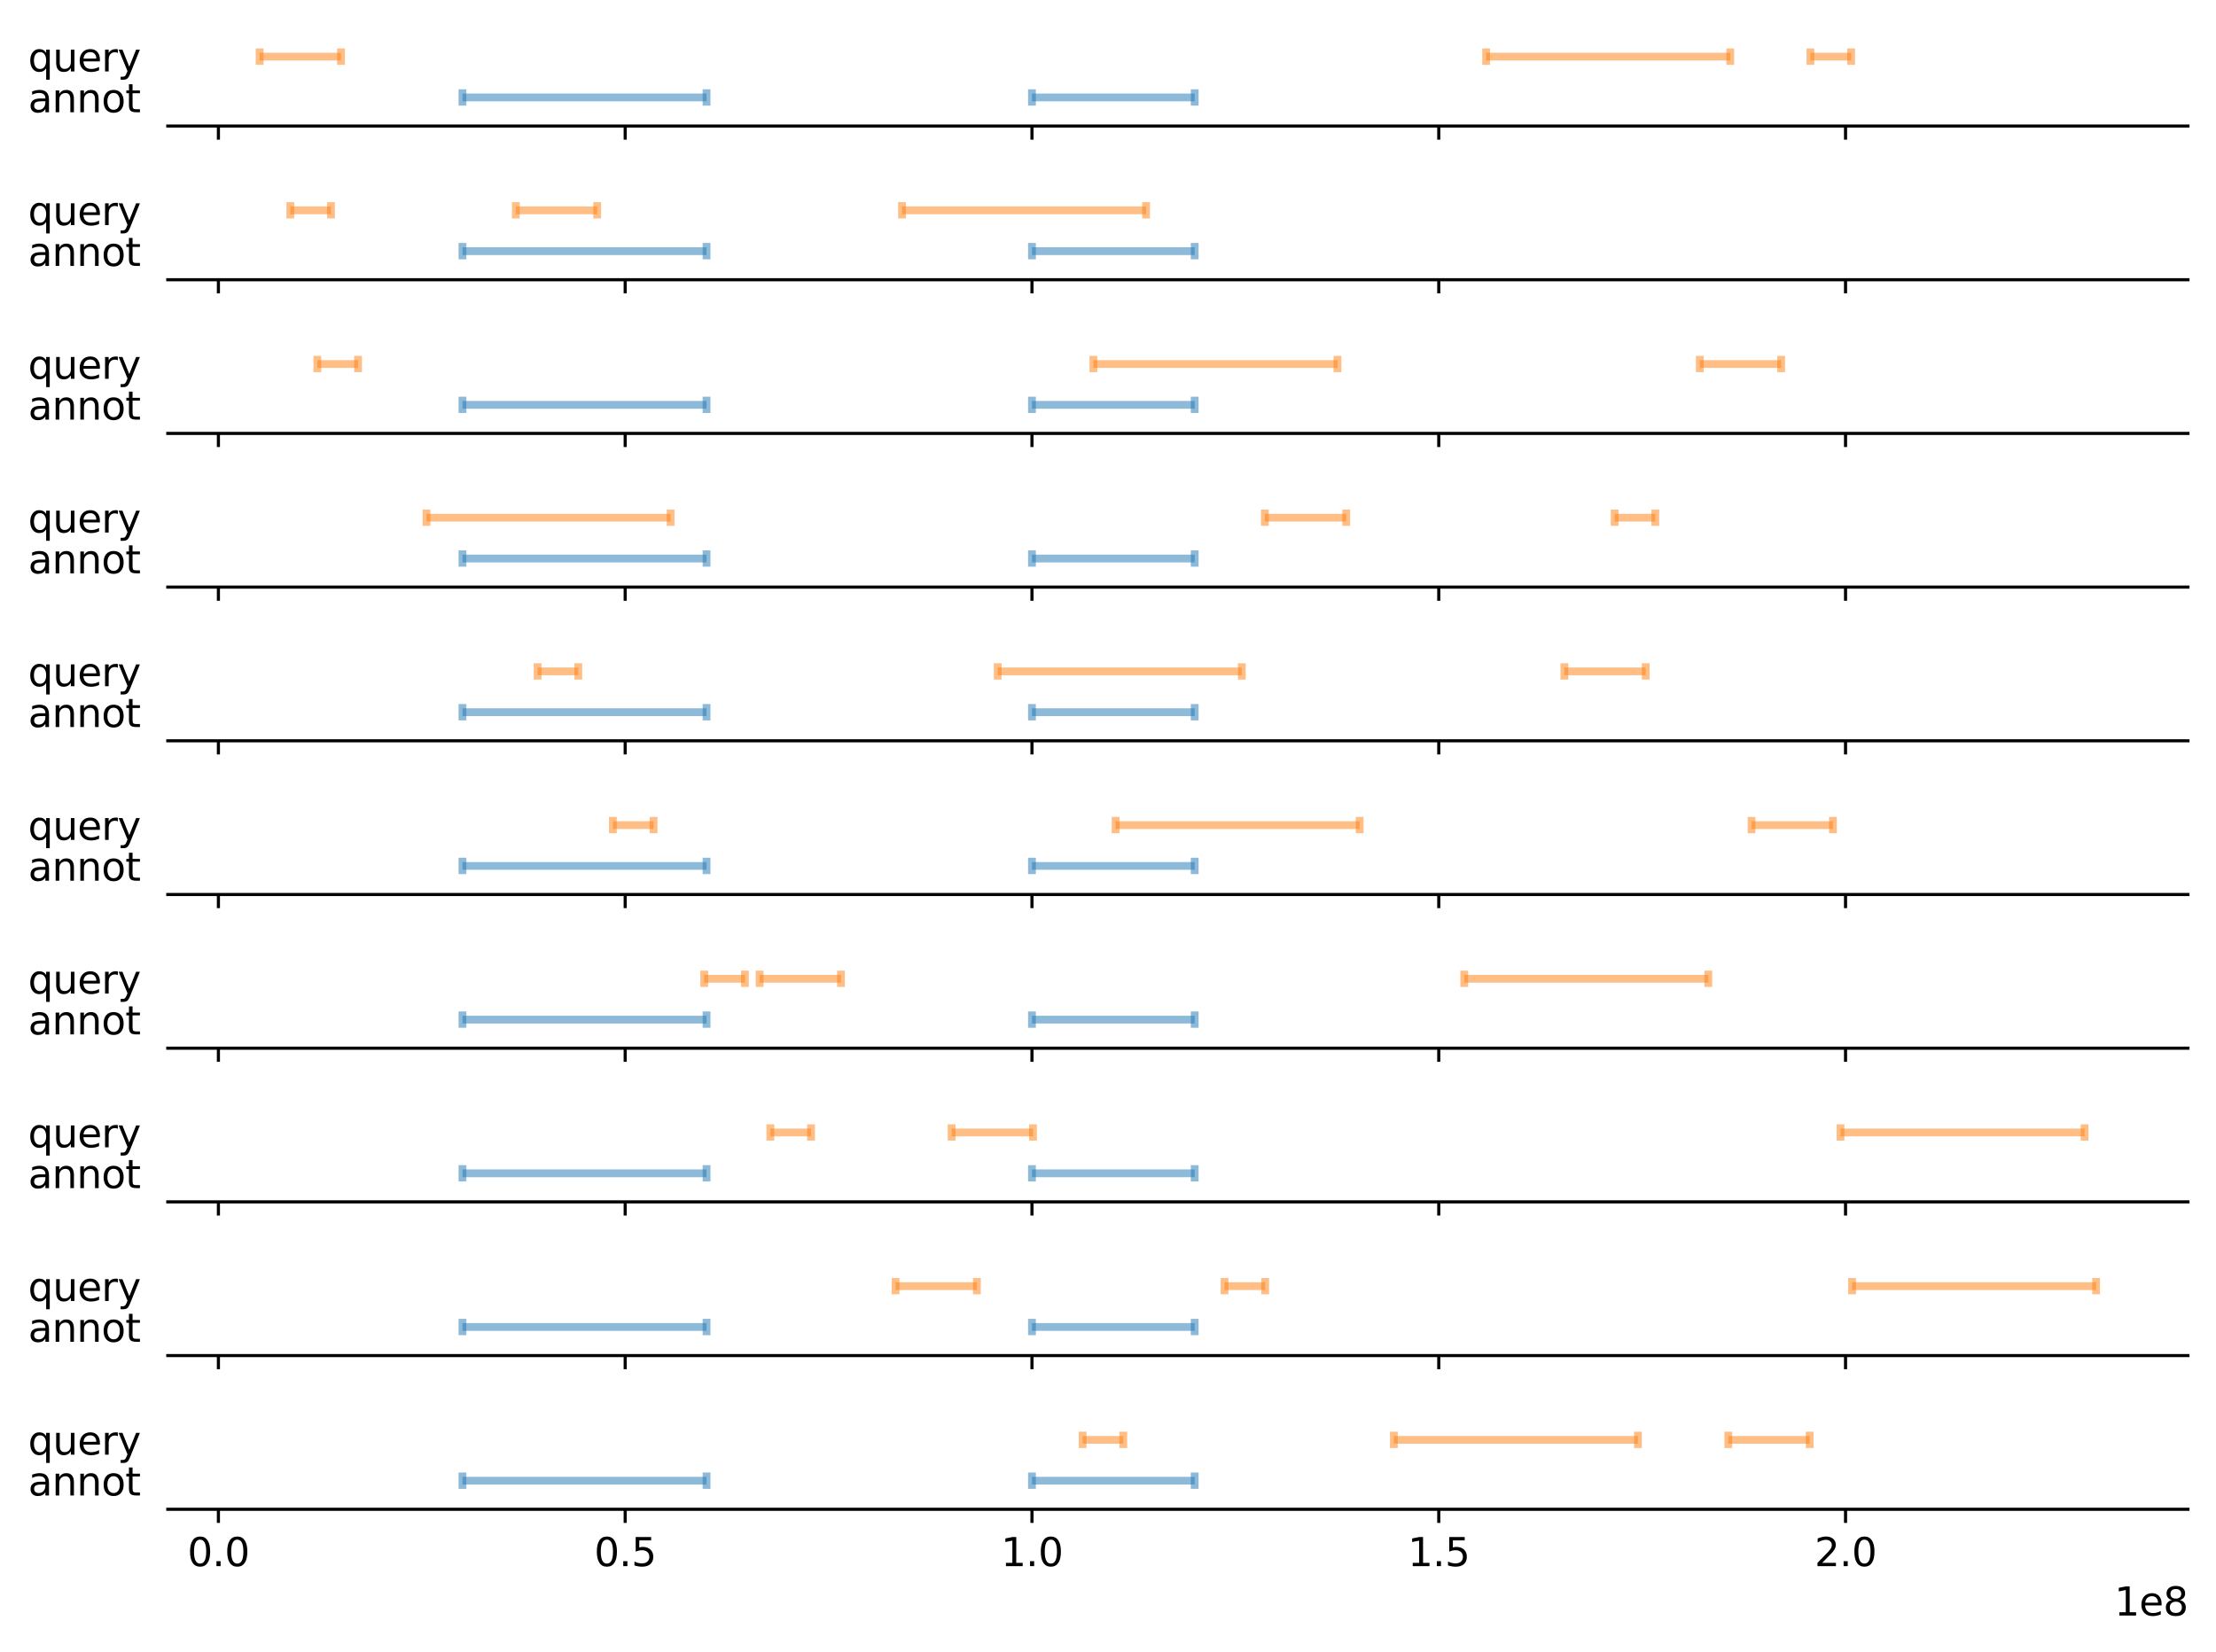 <?xml version="1.0" encoding="utf-8" standalone="no"?>
<!DOCTYPE svg PUBLIC "-//W3C//DTD SVG 1.1//EN"
  "http://www.w3.org/Graphics/SVG/1.1/DTD/svg11.dtd">
<svg xmlns:xlink="http://www.w3.org/1999/xlink" width="568.779pt" height="423.996pt" viewBox="0 0 568.779 423.996" xmlns="http://www.w3.org/2000/svg" version="1.1">
 <defs>
  <style type="text/css">*{stroke-linejoin: round; stroke-linecap: butt}</style>
 </defs>
 <g id="figure_1">
  <g id="patch_1">
   <path d="M 0 423.996 
L 568.779 423.996 
L 568.779 -0 
L 0 -0 
z
" style="fill: #ffffff"/>
  </g>
  <g id="axes_1">
   <g id="patch_2">
    <path d="M 43.069 32.354 
L 561.579 32.354 
L 561.579 7.2 
L 43.069 7.2 
z
" style="fill: #ffffff"/>
   </g>
   <g id="matplotlib.axis_1">
    <g id="xtick_1">
     <g id="line2d_1">
      <defs>
       <path id="m2e7b103e31" d="M 0 0 
L 0 3.5 
" style="stroke: #000000; stroke-width: 0.8"/>
      </defs>
      <g>
       <use xlink:href="#m2e7b103e31" x="56.058" y="32.354" style="stroke: #000000; stroke-width: 0.8"/>
      </g>
     </g>
    </g>
    <g id="xtick_2">
     <g id="line2d_2">
      <g>
       <use xlink:href="#m2e7b103e31" x="160.467" y="32.354" style="stroke: #000000; stroke-width: 0.8"/>
      </g>
     </g>
    </g>
    <g id="xtick_3">
     <g id="line2d_3">
      <g>
       <use xlink:href="#m2e7b103e31" x="264.875" y="32.354" style="stroke: #000000; stroke-width: 0.8"/>
      </g>
     </g>
    </g>
    <g id="xtick_4">
     <g id="line2d_4">
      <g>
       <use xlink:href="#m2e7b103e31" x="369.284" y="32.354" style="stroke: #000000; stroke-width: 0.8"/>
      </g>
     </g>
    </g>
    <g id="xtick_5">
     <g id="line2d_5">
      <g>
       <use xlink:href="#m2e7b103e31" x="473.693" y="32.354" style="stroke: #000000; stroke-width: 0.8"/>
      </g>
     </g>
    </g>
   </g>
   <g id="matplotlib.axis_2">
    <g id="ytick_1">
     <g id="text_1">
      <!-- annot -->
      <g transform="translate(7.227 28.817) scale(0.1 -0.1)">
       <defs>
        <path id="DejaVuSans-61" d="M 2194 1759 
Q 1497 1759 1228 1600 
Q 959 1441 959 1056 
Q 959 750 1161 570 
Q 1363 391 1709 391 
Q 2188 391 2477 730 
Q 2766 1069 2766 1631 
L 2766 1759 
L 2194 1759 
z
M 3341 1997 
L 3341 0 
L 2766 0 
L 2766 531 
Q 2569 213 2275 61 
Q 1981 -91 1556 -91 
Q 1019 -91 701 211 
Q 384 513 384 1019 
Q 384 1609 779 1909 
Q 1175 2209 1959 2209 
L 2766 2209 
L 2766 2266 
Q 2766 2663 2505 2880 
Q 2244 3097 1772 3097 
Q 1472 3097 1187 3025 
Q 903 2953 641 2809 
L 641 3341 
Q 956 3463 1253 3523 
Q 1550 3584 1831 3584 
Q 2591 3584 2966 3190 
Q 3341 2797 3341 1997 
z
" transform="scale(0.016)"/>
        <path id="DejaVuSans-6e" d="M 3513 2113 
L 3513 0 
L 2938 0 
L 2938 2094 
Q 2938 2591 2744 2837 
Q 2550 3084 2163 3084 
Q 1697 3084 1428 2787 
Q 1159 2491 1159 1978 
L 1159 0 
L 581 0 
L 581 3500 
L 1159 3500 
L 1159 2956 
Q 1366 3272 1645 3428 
Q 1925 3584 2291 3584 
Q 2894 3584 3203 3211 
Q 3513 2838 3513 2113 
z
" transform="scale(0.016)"/>
        <path id="DejaVuSans-6f" d="M 1959 3097 
Q 1497 3097 1228 2736 
Q 959 2375 959 1747 
Q 959 1119 1226 758 
Q 1494 397 1959 397 
Q 2419 397 2687 759 
Q 2956 1122 2956 1747 
Q 2956 2369 2687 2733 
Q 2419 3097 1959 3097 
z
M 1959 3584 
Q 2709 3584 3137 3096 
Q 3566 2609 3566 1747 
Q 3566 888 3137 398 
Q 2709 -91 1959 -91 
Q 1206 -91 779 398 
Q 353 888 353 1747 
Q 353 2609 779 3096 
Q 1206 3584 1959 3584 
z
" transform="scale(0.016)"/>
        <path id="DejaVuSans-74" d="M 1172 4494 
L 1172 3500 
L 2356 3500 
L 2356 3053 
L 1172 3053 
L 1172 1153 
Q 1172 725 1289 603 
Q 1406 481 1766 481 
L 2356 481 
L 2356 0 
L 1766 0 
Q 1100 0 847 248 
Q 594 497 594 1153 
L 594 3053 
L 172 3053 
L 172 3500 
L 594 3500 
L 594 4494 
L 1172 4494 
z
" transform="scale(0.016)"/>
       </defs>
       <use xlink:href="#DejaVuSans-61"/>
       <use xlink:href="#DejaVuSans-6e" x="61.279"/>
       <use xlink:href="#DejaVuSans-6e" x="124.658"/>
       <use xlink:href="#DejaVuSans-6f" x="188.037"/>
       <use xlink:href="#DejaVuSans-74" x="249.219"/>
      </g>
     </g>
    </g>
    <g id="ytick_2">
     <g id="text_2">
      <!-- query -->
      <g transform="translate(7.2 18.336) scale(0.1 -0.1)">
       <defs>
        <path id="DejaVuSans-71" d="M 947 1747 
Q 947 1113 1208 752 
Q 1469 391 1925 391 
Q 2381 391 2643 752 
Q 2906 1113 2906 1747 
Q 2906 2381 2643 2742 
Q 2381 3103 1925 3103 
Q 1469 3103 1208 2742 
Q 947 2381 947 1747 
z
M 2906 525 
Q 2725 213 2448 61 
Q 2172 -91 1784 -91 
Q 1150 -91 751 415 
Q 353 922 353 1747 
Q 353 2572 751 3078 
Q 1150 3584 1784 3584 
Q 2172 3584 2448 3432 
Q 2725 3281 2906 2969 
L 2906 3500 
L 3481 3500 
L 3481 -1331 
L 2906 -1331 
L 2906 525 
z
" transform="scale(0.016)"/>
        <path id="DejaVuSans-75" d="M 544 1381 
L 544 3500 
L 1119 3500 
L 1119 1403 
Q 1119 906 1312 657 
Q 1506 409 1894 409 
Q 2359 409 2629 706 
Q 2900 1003 2900 1516 
L 2900 3500 
L 3475 3500 
L 3475 0 
L 2900 0 
L 2900 538 
Q 2691 219 2414 64 
Q 2138 -91 1772 -91 
Q 1169 -91 856 284 
Q 544 659 544 1381 
z
M 1991 3584 
L 1991 3584 
z
" transform="scale(0.016)"/>
        <path id="DejaVuSans-65" d="M 3597 1894 
L 3597 1613 
L 953 1613 
Q 991 1019 1311 708 
Q 1631 397 2203 397 
Q 2534 397 2845 478 
Q 3156 559 3463 722 
L 3463 178 
Q 3153 47 2828 -22 
Q 2503 -91 2169 -91 
Q 1331 -91 842 396 
Q 353 884 353 1716 
Q 353 2575 817 3079 
Q 1281 3584 2069 3584 
Q 2775 3584 3186 3129 
Q 3597 2675 3597 1894 
z
M 3022 2063 
Q 3016 2534 2758 2815 
Q 2500 3097 2075 3097 
Q 1594 3097 1305 2825 
Q 1016 2553 972 2059 
L 3022 2063 
z
" transform="scale(0.016)"/>
        <path id="DejaVuSans-72" d="M 2631 2963 
Q 2534 3019 2420 3045 
Q 2306 3072 2169 3072 
Q 1681 3072 1420 2755 
Q 1159 2438 1159 1844 
L 1159 0 
L 581 0 
L 581 3500 
L 1159 3500 
L 1159 2956 
Q 1341 3275 1631 3429 
Q 1922 3584 2338 3584 
Q 2397 3584 2469 3576 
Q 2541 3569 2628 3553 
L 2631 2963 
z
" transform="scale(0.016)"/>
        <path id="DejaVuSans-79" d="M 2059 -325 
Q 1816 -950 1584 -1140 
Q 1353 -1331 966 -1331 
L 506 -1331 
L 506 -850 
L 844 -850 
Q 1081 -850 1212 -737 
Q 1344 -625 1503 -206 
L 1606 56 
L 191 3500 
L 800 3500 
L 1894 763 
L 2988 3500 
L 3597 3500 
L 2059 -325 
z
" transform="scale(0.016)"/>
       </defs>
       <use xlink:href="#DejaVuSans-71"/>
       <use xlink:href="#DejaVuSans-75" x="63.477"/>
       <use xlink:href="#DejaVuSans-65" x="126.855"/>
       <use xlink:href="#DejaVuSans-72" x="188.379"/>
       <use xlink:href="#DejaVuSans-79" x="229.492"/>
      </g>
     </g>
    </g>
   </g>
   <g id="LineCollection_1">
    <path d="M 118.703 25.017 
L 181.348 25.017 
" clip-path="url(#p9542ab8d00)" style="fill: none; stroke: #1f77b4; stroke-opacity: 0.5; stroke-width: 2"/>
    <path d="M 306.639 25.017 
L 264.875 25.017 
" clip-path="url(#p9542ab8d00)" style="fill: none; stroke: #1f77b4; stroke-opacity: 0.5; stroke-width: 2"/>
   </g>
   <g id="LineCollection_2">
    <path d="M 66.637 14.537 
L 87.519 14.537 
" clip-path="url(#p9542ab8d00)" style="fill: none; stroke: #ff7f0e; stroke-opacity: 0.5; stroke-width: 2"/>
    <path d="M 381.451 14.537 
L 444.097 14.537 
" clip-path="url(#p9542ab8d00)" style="fill: none; stroke: #ff7f0e; stroke-opacity: 0.5; stroke-width: 2"/>
    <path d="M 464.681 14.537 
L 475.121 14.537 
" clip-path="url(#p9542ab8d00)" style="fill: none; stroke: #ff7f0e; stroke-opacity: 0.5; stroke-width: 2"/>
   </g>
   <g id="LineCollection_3">
    <path d="M 66.637 16.633 
L 66.637 12.44 
" clip-path="url(#p9542ab8d00)" style="fill: none; stroke: #ff7f0e; stroke-opacity: 0.5; stroke-width: 2"/>
    <path d="M 381.451 16.633 
L 381.451 12.44 
" clip-path="url(#p9542ab8d00)" style="fill: none; stroke: #ff7f0e; stroke-opacity: 0.5; stroke-width: 2"/>
    <path d="M 464.681 16.633 
L 464.681 12.44 
" clip-path="url(#p9542ab8d00)" style="fill: none; stroke: #ff7f0e; stroke-opacity: 0.5; stroke-width: 2"/>
   </g>
   <g id="LineCollection_4">
    <path d="M 87.519 16.633 
L 87.519 12.44 
" clip-path="url(#p9542ab8d00)" style="fill: none; stroke: #ff7f0e; stroke-opacity: 0.5; stroke-width: 2"/>
    <path d="M 444.097 16.633 
L 444.097 12.44 
" clip-path="url(#p9542ab8d00)" style="fill: none; stroke: #ff7f0e; stroke-opacity: 0.5; stroke-width: 2"/>
    <path d="M 475.121 16.633 
L 475.121 12.44 
" clip-path="url(#p9542ab8d00)" style="fill: none; stroke: #ff7f0e; stroke-opacity: 0.5; stroke-width: 2"/>
   </g>
   <g id="LineCollection_5">
    <path d="M 118.703 27.114 
L 118.703 22.921 
" clip-path="url(#p9542ab8d00)" style="fill: none; stroke: #1f77b4; stroke-opacity: 0.5; stroke-width: 2"/>
    <path d="M 306.639 27.114 
L 306.639 22.921 
" clip-path="url(#p9542ab8d00)" style="fill: none; stroke: #1f77b4; stroke-opacity: 0.5; stroke-width: 2"/>
   </g>
   <g id="LineCollection_6">
    <path d="M 181.348 27.114 
L 181.348 22.921 
" clip-path="url(#p9542ab8d00)" style="fill: none; stroke: #1f77b4; stroke-opacity: 0.5; stroke-width: 2"/>
    <path d="M 264.875 27.114 
L 264.875 22.921 
" clip-path="url(#p9542ab8d00)" style="fill: none; stroke: #1f77b4; stroke-opacity: 0.5; stroke-width: 2"/>
   </g>
   <g id="patch_3">
    <path d="M 43.069 32.354 
L 561.579 32.354 
" style="fill: none; stroke: #000000; stroke-width: 0.8; stroke-linejoin: miter; stroke-linecap: square"/>
   </g>
  </g>
  <g id="axes_2">
   <g id="patch_4">
    <path d="M 43.069 71.808 
L 561.579 71.808 
L 561.579 46.654 
L 43.069 46.654 
z
" style="fill: #ffffff"/>
   </g>
   <g id="matplotlib.axis_3">
    <g id="xtick_6">
     <g id="line2d_6">
      <g>
       <use xlink:href="#m2e7b103e31" x="56.058" y="71.808" style="stroke: #000000; stroke-width: 0.8"/>
      </g>
     </g>
    </g>
    <g id="xtick_7">
     <g id="line2d_7">
      <g>
       <use xlink:href="#m2e7b103e31" x="160.467" y="71.808" style="stroke: #000000; stroke-width: 0.8"/>
      </g>
     </g>
    </g>
    <g id="xtick_8">
     <g id="line2d_8">
      <g>
       <use xlink:href="#m2e7b103e31" x="264.875" y="71.808" style="stroke: #000000; stroke-width: 0.8"/>
      </g>
     </g>
    </g>
    <g id="xtick_9">
     <g id="line2d_9">
      <g>
       <use xlink:href="#m2e7b103e31" x="369.284" y="71.808" style="stroke: #000000; stroke-width: 0.8"/>
      </g>
     </g>
    </g>
    <g id="xtick_10">
     <g id="line2d_10">
      <g>
       <use xlink:href="#m2e7b103e31" x="473.693" y="71.808" style="stroke: #000000; stroke-width: 0.8"/>
      </g>
     </g>
    </g>
   </g>
   <g id="matplotlib.axis_4">
    <g id="ytick_3">
     <g id="text_3">
      <!-- annot -->
      <g transform="translate(7.227 68.271) scale(0.1 -0.1)">
       <use xlink:href="#DejaVuSans-61"/>
       <use xlink:href="#DejaVuSans-6e" x="61.279"/>
       <use xlink:href="#DejaVuSans-6e" x="124.658"/>
       <use xlink:href="#DejaVuSans-6f" x="188.037"/>
       <use xlink:href="#DejaVuSans-74" x="249.219"/>
      </g>
     </g>
    </g>
    <g id="ytick_4">
     <g id="text_4">
      <!-- query -->
      <g transform="translate(7.2 57.79) scale(0.1 -0.1)">
       <use xlink:href="#DejaVuSans-71"/>
       <use xlink:href="#DejaVuSans-75" x="63.477"/>
       <use xlink:href="#DejaVuSans-65" x="126.855"/>
       <use xlink:href="#DejaVuSans-72" x="188.379"/>
       <use xlink:href="#DejaVuSans-79" x="229.492"/>
      </g>
     </g>
    </g>
   </g>
   <g id="LineCollection_7">
    <path d="M 118.703 64.471 
L 181.348 64.471 
" clip-path="url(#p716d977eba)" style="fill: none; stroke: #1f77b4; stroke-opacity: 0.5; stroke-width: 2"/>
    <path d="M 306.639 64.471 
L 264.875 64.471 
" clip-path="url(#p716d977eba)" style="fill: none; stroke: #1f77b4; stroke-opacity: 0.5; stroke-width: 2"/>
   </g>
   <g id="LineCollection_8">
    <path d="M 74.516 53.991 
L 84.957 53.991 
" clip-path="url(#p716d977eba)" style="fill: none; stroke: #ff7f0e; stroke-opacity: 0.5; stroke-width: 2"/>
    <path d="M 132.404 53.991 
L 153.285 53.991 
" clip-path="url(#p716d977eba)" style="fill: none; stroke: #ff7f0e; stroke-opacity: 0.5; stroke-width: 2"/>
    <path d="M 231.52 53.991 
L 294.165 53.991 
" clip-path="url(#p716d977eba)" style="fill: none; stroke: #ff7f0e; stroke-opacity: 0.5; stroke-width: 2"/>
   </g>
   <g id="LineCollection_9">
    <path d="M 74.516 56.087 
L 74.516 51.894 
" clip-path="url(#p716d977eba)" style="fill: none; stroke: #ff7f0e; stroke-opacity: 0.5; stroke-width: 2"/>
    <path d="M 132.404 56.087 
L 132.404 51.894 
" clip-path="url(#p716d977eba)" style="fill: none; stroke: #ff7f0e; stroke-opacity: 0.5; stroke-width: 2"/>
    <path d="M 231.52 56.087 
L 231.52 51.894 
" clip-path="url(#p716d977eba)" style="fill: none; stroke: #ff7f0e; stroke-opacity: 0.5; stroke-width: 2"/>
   </g>
   <g id="LineCollection_10">
    <path d="M 84.957 56.087 
L 84.957 51.894 
" clip-path="url(#p716d977eba)" style="fill: none; stroke: #ff7f0e; stroke-opacity: 0.5; stroke-width: 2"/>
    <path d="M 153.285 56.087 
L 153.285 51.894 
" clip-path="url(#p716d977eba)" style="fill: none; stroke: #ff7f0e; stroke-opacity: 0.5; stroke-width: 2"/>
    <path d="M 294.165 56.087 
L 294.165 51.894 
" clip-path="url(#p716d977eba)" style="fill: none; stroke: #ff7f0e; stroke-opacity: 0.5; stroke-width: 2"/>
   </g>
   <g id="LineCollection_11">
    <path d="M 118.703 66.568 
L 118.703 62.375 
" clip-path="url(#p716d977eba)" style="fill: none; stroke: #1f77b4; stroke-opacity: 0.5; stroke-width: 2"/>
    <path d="M 306.639 66.568 
L 306.639 62.375 
" clip-path="url(#p716d977eba)" style="fill: none; stroke: #1f77b4; stroke-opacity: 0.5; stroke-width: 2"/>
   </g>
   <g id="LineCollection_12">
    <path d="M 181.348 66.568 
L 181.348 62.375 
" clip-path="url(#p716d977eba)" style="fill: none; stroke: #1f77b4; stroke-opacity: 0.5; stroke-width: 2"/>
    <path d="M 264.875 66.568 
L 264.875 62.375 
" clip-path="url(#p716d977eba)" style="fill: none; stroke: #1f77b4; stroke-opacity: 0.5; stroke-width: 2"/>
   </g>
   <g id="patch_5">
    <path d="M 43.069 71.808 
L 561.579 71.808 
" style="fill: none; stroke: #000000; stroke-width: 0.8; stroke-linejoin: miter; stroke-linecap: square"/>
   </g>
  </g>
  <g id="axes_3">
   <g id="patch_6">
    <path d="M 43.069 111.262 
L 561.579 111.262 
L 561.579 86.108 
L 43.069 86.108 
z
" style="fill: #ffffff"/>
   </g>
   <g id="matplotlib.axis_5">
    <g id="xtick_11">
     <g id="line2d_11">
      <g>
       <use xlink:href="#m2e7b103e31" x="56.058" y="111.262" style="stroke: #000000; stroke-width: 0.8"/>
      </g>
     </g>
    </g>
    <g id="xtick_12">
     <g id="line2d_12">
      <g>
       <use xlink:href="#m2e7b103e31" x="160.467" y="111.262" style="stroke: #000000; stroke-width: 0.8"/>
      </g>
     </g>
    </g>
    <g id="xtick_13">
     <g id="line2d_13">
      <g>
       <use xlink:href="#m2e7b103e31" x="264.875" y="111.262" style="stroke: #000000; stroke-width: 0.8"/>
      </g>
     </g>
    </g>
    <g id="xtick_14">
     <g id="line2d_14">
      <g>
       <use xlink:href="#m2e7b103e31" x="369.284" y="111.262" style="stroke: #000000; stroke-width: 0.8"/>
      </g>
     </g>
    </g>
    <g id="xtick_15">
     <g id="line2d_15">
      <g>
       <use xlink:href="#m2e7b103e31" x="473.693" y="111.262" style="stroke: #000000; stroke-width: 0.8"/>
      </g>
     </g>
    </g>
   </g>
   <g id="matplotlib.axis_6">
    <g id="ytick_5">
     <g id="text_5">
      <!-- annot -->
      <g transform="translate(7.227 107.725) scale(0.1 -0.1)">
       <use xlink:href="#DejaVuSans-61"/>
       <use xlink:href="#DejaVuSans-6e" x="61.279"/>
       <use xlink:href="#DejaVuSans-6e" x="124.658"/>
       <use xlink:href="#DejaVuSans-6f" x="188.037"/>
       <use xlink:href="#DejaVuSans-74" x="249.219"/>
      </g>
     </g>
    </g>
    <g id="ytick_6">
     <g id="text_6">
      <!-- query -->
      <g transform="translate(7.2 97.244) scale(0.1 -0.1)">
       <use xlink:href="#DejaVuSans-71"/>
       <use xlink:href="#DejaVuSans-75" x="63.477"/>
       <use xlink:href="#DejaVuSans-65" x="126.855"/>
       <use xlink:href="#DejaVuSans-72" x="188.379"/>
       <use xlink:href="#DejaVuSans-79" x="229.492"/>
      </g>
     </g>
    </g>
   </g>
   <g id="LineCollection_13">
    <path d="M 118.703 103.925 
L 181.348 103.925 
" clip-path="url(#p6eee45f86e)" style="fill: none; stroke: #1f77b4; stroke-opacity: 0.5; stroke-width: 2"/>
    <path d="M 306.639 103.925 
L 264.875 103.925 
" clip-path="url(#p6eee45f86e)" style="fill: none; stroke: #1f77b4; stroke-opacity: 0.5; stroke-width: 2"/>
   </g>
   <g id="LineCollection_14">
    <path d="M 81.456 93.445 
L 91.897 93.445 
" clip-path="url(#p6eee45f86e)" style="fill: none; stroke: #ff7f0e; stroke-opacity: 0.5; stroke-width: 2"/>
    <path d="M 280.641 93.445 
L 343.286 93.445 
" clip-path="url(#p6eee45f86e)" style="fill: none; stroke: #ff7f0e; stroke-opacity: 0.5; stroke-width: 2"/>
    <path d="M 436.29 93.445 
L 457.171 93.445 
" clip-path="url(#p6eee45f86e)" style="fill: none; stroke: #ff7f0e; stroke-opacity: 0.5; stroke-width: 2"/>
   </g>
   <g id="LineCollection_15">
    <path d="M 81.456 95.541 
L 81.456 91.348 
" clip-path="url(#p6eee45f86e)" style="fill: none; stroke: #ff7f0e; stroke-opacity: 0.5; stroke-width: 2"/>
    <path d="M 280.641 95.541 
L 280.641 91.348 
" clip-path="url(#p6eee45f86e)" style="fill: none; stroke: #ff7f0e; stroke-opacity: 0.5; stroke-width: 2"/>
    <path d="M 436.29 95.541 
L 436.29 91.348 
" clip-path="url(#p6eee45f86e)" style="fill: none; stroke: #ff7f0e; stroke-opacity: 0.5; stroke-width: 2"/>
   </g>
   <g id="LineCollection_16">
    <path d="M 91.897 95.541 
L 91.897 91.348 
" clip-path="url(#p6eee45f86e)" style="fill: none; stroke: #ff7f0e; stroke-opacity: 0.5; stroke-width: 2"/>
    <path d="M 343.286 95.541 
L 343.286 91.348 
" clip-path="url(#p6eee45f86e)" style="fill: none; stroke: #ff7f0e; stroke-opacity: 0.5; stroke-width: 2"/>
    <path d="M 457.171 95.541 
L 457.171 91.348 
" clip-path="url(#p6eee45f86e)" style="fill: none; stroke: #ff7f0e; stroke-opacity: 0.5; stroke-width: 2"/>
   </g>
   <g id="LineCollection_17">
    <path d="M 118.703 106.022 
L 118.703 101.829 
" clip-path="url(#p6eee45f86e)" style="fill: none; stroke: #1f77b4; stroke-opacity: 0.5; stroke-width: 2"/>
    <path d="M 306.639 106.022 
L 306.639 101.829 
" clip-path="url(#p6eee45f86e)" style="fill: none; stroke: #1f77b4; stroke-opacity: 0.5; stroke-width: 2"/>
   </g>
   <g id="LineCollection_18">
    <path d="M 181.348 106.022 
L 181.348 101.829 
" clip-path="url(#p6eee45f86e)" style="fill: none; stroke: #1f77b4; stroke-opacity: 0.5; stroke-width: 2"/>
    <path d="M 264.875 106.022 
L 264.875 101.829 
" clip-path="url(#p6eee45f86e)" style="fill: none; stroke: #1f77b4; stroke-opacity: 0.5; stroke-width: 2"/>
   </g>
   <g id="patch_7">
    <path d="M 43.069 111.262 
L 561.579 111.262 
" style="fill: none; stroke: #000000; stroke-width: 0.8; stroke-linejoin: miter; stroke-linecap: square"/>
   </g>
  </g>
  <g id="axes_4">
   <g id="patch_8">
    <path d="M 43.069 150.716 
L 561.579 150.716 
L 561.579 125.562 
L 43.069 125.562 
z
" style="fill: #ffffff"/>
   </g>
   <g id="matplotlib.axis_7">
    <g id="xtick_16">
     <g id="line2d_16">
      <g>
       <use xlink:href="#m2e7b103e31" x="56.058" y="150.716" style="stroke: #000000; stroke-width: 0.8"/>
      </g>
     </g>
    </g>
    <g id="xtick_17">
     <g id="line2d_17">
      <g>
       <use xlink:href="#m2e7b103e31" x="160.467" y="150.716" style="stroke: #000000; stroke-width: 0.8"/>
      </g>
     </g>
    </g>
    <g id="xtick_18">
     <g id="line2d_18">
      <g>
       <use xlink:href="#m2e7b103e31" x="264.875" y="150.716" style="stroke: #000000; stroke-width: 0.8"/>
      </g>
     </g>
    </g>
    <g id="xtick_19">
     <g id="line2d_19">
      <g>
       <use xlink:href="#m2e7b103e31" x="369.284" y="150.716" style="stroke: #000000; stroke-width: 0.8"/>
      </g>
     </g>
    </g>
    <g id="xtick_20">
     <g id="line2d_20">
      <g>
       <use xlink:href="#m2e7b103e31" x="473.693" y="150.716" style="stroke: #000000; stroke-width: 0.8"/>
      </g>
     </g>
    </g>
   </g>
   <g id="matplotlib.axis_8">
    <g id="ytick_7">
     <g id="text_7">
      <!-- annot -->
      <g transform="translate(7.227 147.179) scale(0.1 -0.1)">
       <use xlink:href="#DejaVuSans-61"/>
       <use xlink:href="#DejaVuSans-6e" x="61.279"/>
       <use xlink:href="#DejaVuSans-6e" x="124.658"/>
       <use xlink:href="#DejaVuSans-6f" x="188.037"/>
       <use xlink:href="#DejaVuSans-74" x="249.219"/>
      </g>
     </g>
    </g>
    <g id="ytick_8">
     <g id="text_8">
      <!-- query -->
      <g transform="translate(7.2 136.698) scale(0.1 -0.1)">
       <use xlink:href="#DejaVuSans-71"/>
       <use xlink:href="#DejaVuSans-75" x="63.477"/>
       <use xlink:href="#DejaVuSans-65" x="126.855"/>
       <use xlink:href="#DejaVuSans-72" x="188.379"/>
       <use xlink:href="#DejaVuSans-79" x="229.492"/>
      </g>
     </g>
    </g>
   </g>
   <g id="LineCollection_19">
    <path d="M 118.703 143.379 
L 181.348 143.379 
" clip-path="url(#p2944a0fa5a)" style="fill: none; stroke: #1f77b4; stroke-opacity: 0.5; stroke-width: 2"/>
    <path d="M 306.639 143.379 
L 264.875 143.379 
" clip-path="url(#p2944a0fa5a)" style="fill: none; stroke: #1f77b4; stroke-opacity: 0.5; stroke-width: 2"/>
   </g>
   <g id="LineCollection_20">
    <path d="M 109.476 132.899 
L 172.121 132.899 
" clip-path="url(#p2944a0fa5a)" style="fill: none; stroke: #ff7f0e; stroke-opacity: 0.5; stroke-width: 2"/>
    <path d="M 324.649 132.899 
L 345.53 132.899 
" clip-path="url(#p2944a0fa5a)" style="fill: none; stroke: #ff7f0e; stroke-opacity: 0.5; stroke-width: 2"/>
    <path d="M 414.426 132.899 
L 424.867 132.899 
" clip-path="url(#p2944a0fa5a)" style="fill: none; stroke: #ff7f0e; stroke-opacity: 0.5; stroke-width: 2"/>
   </g>
   <g id="LineCollection_21">
    <path d="M 109.476 134.995 
L 109.476 130.802 
" clip-path="url(#p2944a0fa5a)" style="fill: none; stroke: #ff7f0e; stroke-opacity: 0.5; stroke-width: 2"/>
    <path d="M 324.649 134.995 
L 324.649 130.802 
" clip-path="url(#p2944a0fa5a)" style="fill: none; stroke: #ff7f0e; stroke-opacity: 0.5; stroke-width: 2"/>
    <path d="M 414.426 134.995 
L 414.426 130.802 
" clip-path="url(#p2944a0fa5a)" style="fill: none; stroke: #ff7f0e; stroke-opacity: 0.5; stroke-width: 2"/>
   </g>
   <g id="LineCollection_22">
    <path d="M 172.121 134.995 
L 172.121 130.802 
" clip-path="url(#p2944a0fa5a)" style="fill: none; stroke: #ff7f0e; stroke-opacity: 0.5; stroke-width: 2"/>
    <path d="M 345.53 134.995 
L 345.53 130.802 
" clip-path="url(#p2944a0fa5a)" style="fill: none; stroke: #ff7f0e; stroke-opacity: 0.5; stroke-width: 2"/>
    <path d="M 424.867 134.995 
L 424.867 130.802 
" clip-path="url(#p2944a0fa5a)" style="fill: none; stroke: #ff7f0e; stroke-opacity: 0.5; stroke-width: 2"/>
   </g>
   <g id="LineCollection_23">
    <path d="M 118.703 145.476 
L 118.703 141.283 
" clip-path="url(#p2944a0fa5a)" style="fill: none; stroke: #1f77b4; stroke-opacity: 0.5; stroke-width: 2"/>
    <path d="M 306.639 145.476 
L 306.639 141.283 
" clip-path="url(#p2944a0fa5a)" style="fill: none; stroke: #1f77b4; stroke-opacity: 0.5; stroke-width: 2"/>
   </g>
   <g id="LineCollection_24">
    <path d="M 181.348 145.476 
L 181.348 141.283 
" clip-path="url(#p2944a0fa5a)" style="fill: none; stroke: #1f77b4; stroke-opacity: 0.5; stroke-width: 2"/>
    <path d="M 264.875 145.476 
L 264.875 141.283 
" clip-path="url(#p2944a0fa5a)" style="fill: none; stroke: #1f77b4; stroke-opacity: 0.5; stroke-width: 2"/>
   </g>
   <g id="patch_9">
    <path d="M 43.069 150.716 
L 561.579 150.716 
" style="fill: none; stroke: #000000; stroke-width: 0.8; stroke-linejoin: miter; stroke-linecap: square"/>
   </g>
  </g>
  <g id="axes_5">
   <g id="patch_10">
    <path d="M 43.069 190.17 
L 561.579 190.17 
L 561.579 165.016 
L 43.069 165.016 
z
" style="fill: #ffffff"/>
   </g>
   <g id="matplotlib.axis_9">
    <g id="xtick_21">
     <g id="line2d_21">
      <g>
       <use xlink:href="#m2e7b103e31" x="56.058" y="190.17" style="stroke: #000000; stroke-width: 0.8"/>
      </g>
     </g>
    </g>
    <g id="xtick_22">
     <g id="line2d_22">
      <g>
       <use xlink:href="#m2e7b103e31" x="160.467" y="190.17" style="stroke: #000000; stroke-width: 0.8"/>
      </g>
     </g>
    </g>
    <g id="xtick_23">
     <g id="line2d_23">
      <g>
       <use xlink:href="#m2e7b103e31" x="264.875" y="190.17" style="stroke: #000000; stroke-width: 0.8"/>
      </g>
     </g>
    </g>
    <g id="xtick_24">
     <g id="line2d_24">
      <g>
       <use xlink:href="#m2e7b103e31" x="369.284" y="190.17" style="stroke: #000000; stroke-width: 0.8"/>
      </g>
     </g>
    </g>
    <g id="xtick_25">
     <g id="line2d_25">
      <g>
       <use xlink:href="#m2e7b103e31" x="473.693" y="190.17" style="stroke: #000000; stroke-width: 0.8"/>
      </g>
     </g>
    </g>
   </g>
   <g id="matplotlib.axis_10">
    <g id="ytick_9">
     <g id="text_9">
      <!-- annot -->
      <g transform="translate(7.227 186.633) scale(0.1 -0.1)">
       <use xlink:href="#DejaVuSans-61"/>
       <use xlink:href="#DejaVuSans-6e" x="61.279"/>
       <use xlink:href="#DejaVuSans-6e" x="124.658"/>
       <use xlink:href="#DejaVuSans-6f" x="188.037"/>
       <use xlink:href="#DejaVuSans-74" x="249.219"/>
      </g>
     </g>
    </g>
    <g id="ytick_10">
     <g id="text_10">
      <!-- query -->
      <g transform="translate(7.2 176.152) scale(0.1 -0.1)">
       <use xlink:href="#DejaVuSans-71"/>
       <use xlink:href="#DejaVuSans-75" x="63.477"/>
       <use xlink:href="#DejaVuSans-65" x="126.855"/>
       <use xlink:href="#DejaVuSans-72" x="188.379"/>
       <use xlink:href="#DejaVuSans-79" x="229.492"/>
      </g>
     </g>
    </g>
   </g>
   <g id="LineCollection_25">
    <path d="M 118.703 182.833 
L 181.348 182.833 
" clip-path="url(#pd935e45738)" style="fill: none; stroke: #1f77b4; stroke-opacity: 0.5; stroke-width: 2"/>
    <path d="M 306.639 182.833 
L 264.875 182.833 
" clip-path="url(#pd935e45738)" style="fill: none; stroke: #1f77b4; stroke-opacity: 0.5; stroke-width: 2"/>
   </g>
   <g id="LineCollection_26">
    <path d="M 137.987 172.353 
L 148.428 172.353 
" clip-path="url(#pd935e45738)" style="fill: none; stroke: #ff7f0e; stroke-opacity: 0.5; stroke-width: 2"/>
    <path d="M 256.085 172.353 
L 318.73 172.353 
" clip-path="url(#pd935e45738)" style="fill: none; stroke: #ff7f0e; stroke-opacity: 0.5; stroke-width: 2"/>
    <path d="M 401.525 172.353 
L 422.407 172.353 
" clip-path="url(#pd935e45738)" style="fill: none; stroke: #ff7f0e; stroke-opacity: 0.5; stroke-width: 2"/>
   </g>
   <g id="LineCollection_27">
    <path d="M 137.987 174.449 
L 137.987 170.256 
" clip-path="url(#pd935e45738)" style="fill: none; stroke: #ff7f0e; stroke-opacity: 0.5; stroke-width: 2"/>
    <path d="M 256.085 174.449 
L 256.085 170.256 
" clip-path="url(#pd935e45738)" style="fill: none; stroke: #ff7f0e; stroke-opacity: 0.5; stroke-width: 2"/>
    <path d="M 401.525 174.449 
L 401.525 170.256 
" clip-path="url(#pd935e45738)" style="fill: none; stroke: #ff7f0e; stroke-opacity: 0.5; stroke-width: 2"/>
   </g>
   <g id="LineCollection_28">
    <path d="M 148.428 174.449 
L 148.428 170.256 
" clip-path="url(#pd935e45738)" style="fill: none; stroke: #ff7f0e; stroke-opacity: 0.5; stroke-width: 2"/>
    <path d="M 318.73 174.449 
L 318.73 170.256 
" clip-path="url(#pd935e45738)" style="fill: none; stroke: #ff7f0e; stroke-opacity: 0.5; stroke-width: 2"/>
    <path d="M 422.407 174.449 
L 422.407 170.256 
" clip-path="url(#pd935e45738)" style="fill: none; stroke: #ff7f0e; stroke-opacity: 0.5; stroke-width: 2"/>
   </g>
   <g id="LineCollection_29">
    <path d="M 118.703 184.93 
L 118.703 180.737 
" clip-path="url(#pd935e45738)" style="fill: none; stroke: #1f77b4; stroke-opacity: 0.5; stroke-width: 2"/>
    <path d="M 306.639 184.93 
L 306.639 180.737 
" clip-path="url(#pd935e45738)" style="fill: none; stroke: #1f77b4; stroke-opacity: 0.5; stroke-width: 2"/>
   </g>
   <g id="LineCollection_30">
    <path d="M 181.348 184.93 
L 181.348 180.737 
" clip-path="url(#pd935e45738)" style="fill: none; stroke: #1f77b4; stroke-opacity: 0.5; stroke-width: 2"/>
    <path d="M 264.875 184.93 
L 264.875 180.737 
" clip-path="url(#pd935e45738)" style="fill: none; stroke: #1f77b4; stroke-opacity: 0.5; stroke-width: 2"/>
   </g>
   <g id="patch_11">
    <path d="M 43.069 190.17 
L 561.579 190.17 
" style="fill: none; stroke: #000000; stroke-width: 0.8; stroke-linejoin: miter; stroke-linecap: square"/>
   </g>
  </g>
  <g id="axes_6">
   <g id="patch_12">
    <path d="M 43.069 229.624 
L 561.579 229.624 
L 561.579 204.47 
L 43.069 204.47 
z
" style="fill: #ffffff"/>
   </g>
   <g id="matplotlib.axis_11">
    <g id="xtick_26">
     <g id="line2d_26">
      <g>
       <use xlink:href="#m2e7b103e31" x="56.058" y="229.624" style="stroke: #000000; stroke-width: 0.8"/>
      </g>
     </g>
    </g>
    <g id="xtick_27">
     <g id="line2d_27">
      <g>
       <use xlink:href="#m2e7b103e31" x="160.467" y="229.624" style="stroke: #000000; stroke-width: 0.8"/>
      </g>
     </g>
    </g>
    <g id="xtick_28">
     <g id="line2d_28">
      <g>
       <use xlink:href="#m2e7b103e31" x="264.875" y="229.624" style="stroke: #000000; stroke-width: 0.8"/>
      </g>
     </g>
    </g>
    <g id="xtick_29">
     <g id="line2d_29">
      <g>
       <use xlink:href="#m2e7b103e31" x="369.284" y="229.624" style="stroke: #000000; stroke-width: 0.8"/>
      </g>
     </g>
    </g>
    <g id="xtick_30">
     <g id="line2d_30">
      <g>
       <use xlink:href="#m2e7b103e31" x="473.693" y="229.624" style="stroke: #000000; stroke-width: 0.8"/>
      </g>
     </g>
    </g>
   </g>
   <g id="matplotlib.axis_12">
    <g id="ytick_11">
     <g id="text_11">
      <!-- annot -->
      <g transform="translate(7.227 226.087) scale(0.1 -0.1)">
       <use xlink:href="#DejaVuSans-61"/>
       <use xlink:href="#DejaVuSans-6e" x="61.279"/>
       <use xlink:href="#DejaVuSans-6e" x="124.658"/>
       <use xlink:href="#DejaVuSans-6f" x="188.037"/>
       <use xlink:href="#DejaVuSans-74" x="249.219"/>
      </g>
     </g>
    </g>
    <g id="ytick_12">
     <g id="text_12">
      <!-- query -->
      <g transform="translate(7.2 215.606) scale(0.1 -0.1)">
       <use xlink:href="#DejaVuSans-71"/>
       <use xlink:href="#DejaVuSans-75" x="63.477"/>
       <use xlink:href="#DejaVuSans-65" x="126.855"/>
       <use xlink:href="#DejaVuSans-72" x="188.379"/>
       <use xlink:href="#DejaVuSans-79" x="229.492"/>
      </g>
     </g>
    </g>
   </g>
   <g id="LineCollection_31">
    <path d="M 118.703 222.287 
L 181.348 222.287 
" clip-path="url(#p16f1a317ef)" style="fill: none; stroke: #1f77b4; stroke-opacity: 0.5; stroke-width: 2"/>
    <path d="M 306.639 222.287 
L 264.875 222.287 
" clip-path="url(#p16f1a317ef)" style="fill: none; stroke: #1f77b4; stroke-opacity: 0.5; stroke-width: 2"/>
   </g>
   <g id="LineCollection_32">
    <path d="M 157.311 211.807 
L 167.752 211.807 
" clip-path="url(#p16f1a317ef)" style="fill: none; stroke: #ff7f0e; stroke-opacity: 0.5; stroke-width: 2"/>
    <path d="M 286.339 211.807 
L 348.984 211.807 
" clip-path="url(#p16f1a317ef)" style="fill: none; stroke: #ff7f0e; stroke-opacity: 0.5; stroke-width: 2"/>
    <path d="M 449.572 211.807 
L 470.454 211.807 
" clip-path="url(#p16f1a317ef)" style="fill: none; stroke: #ff7f0e; stroke-opacity: 0.5; stroke-width: 2"/>
   </g>
   <g id="LineCollection_33">
    <path d="M 157.311 213.903 
L 157.311 209.71 
" clip-path="url(#p16f1a317ef)" style="fill: none; stroke: #ff7f0e; stroke-opacity: 0.5; stroke-width: 2"/>
    <path d="M 286.339 213.903 
L 286.339 209.71 
" clip-path="url(#p16f1a317ef)" style="fill: none; stroke: #ff7f0e; stroke-opacity: 0.5; stroke-width: 2"/>
    <path d="M 449.572 213.903 
L 449.572 209.71 
" clip-path="url(#p16f1a317ef)" style="fill: none; stroke: #ff7f0e; stroke-opacity: 0.5; stroke-width: 2"/>
   </g>
   <g id="LineCollection_34">
    <path d="M 167.752 213.903 
L 167.752 209.71 
" clip-path="url(#p16f1a317ef)" style="fill: none; stroke: #ff7f0e; stroke-opacity: 0.5; stroke-width: 2"/>
    <path d="M 348.984 213.903 
L 348.984 209.71 
" clip-path="url(#p16f1a317ef)" style="fill: none; stroke: #ff7f0e; stroke-opacity: 0.5; stroke-width: 2"/>
    <path d="M 470.454 213.903 
L 470.454 209.71 
" clip-path="url(#p16f1a317ef)" style="fill: none; stroke: #ff7f0e; stroke-opacity: 0.5; stroke-width: 2"/>
   </g>
   <g id="LineCollection_35">
    <path d="M 118.703 224.384 
L 118.703 220.191 
" clip-path="url(#p16f1a317ef)" style="fill: none; stroke: #1f77b4; stroke-opacity: 0.5; stroke-width: 2"/>
    <path d="M 306.639 224.384 
L 306.639 220.191 
" clip-path="url(#p16f1a317ef)" style="fill: none; stroke: #1f77b4; stroke-opacity: 0.5; stroke-width: 2"/>
   </g>
   <g id="LineCollection_36">
    <path d="M 181.348 224.384 
L 181.348 220.191 
" clip-path="url(#p16f1a317ef)" style="fill: none; stroke: #1f77b4; stroke-opacity: 0.5; stroke-width: 2"/>
    <path d="M 264.875 224.384 
L 264.875 220.191 
" clip-path="url(#p16f1a317ef)" style="fill: none; stroke: #1f77b4; stroke-opacity: 0.5; stroke-width: 2"/>
   </g>
   <g id="patch_13">
    <path d="M 43.069 229.624 
L 561.579 229.624 
" style="fill: none; stroke: #000000; stroke-width: 0.8; stroke-linejoin: miter; stroke-linecap: square"/>
   </g>
  </g>
  <g id="axes_7">
   <g id="patch_14">
    <path d="M 43.069 269.078 
L 561.579 269.078 
L 561.579 243.924 
L 43.069 243.924 
z
" style="fill: #ffffff"/>
   </g>
   <g id="matplotlib.axis_13">
    <g id="xtick_31">
     <g id="line2d_31">
      <g>
       <use xlink:href="#m2e7b103e31" x="56.058" y="269.078" style="stroke: #000000; stroke-width: 0.8"/>
      </g>
     </g>
    </g>
    <g id="xtick_32">
     <g id="line2d_32">
      <g>
       <use xlink:href="#m2e7b103e31" x="160.467" y="269.078" style="stroke: #000000; stroke-width: 0.8"/>
      </g>
     </g>
    </g>
    <g id="xtick_33">
     <g id="line2d_33">
      <g>
       <use xlink:href="#m2e7b103e31" x="264.875" y="269.078" style="stroke: #000000; stroke-width: 0.8"/>
      </g>
     </g>
    </g>
    <g id="xtick_34">
     <g id="line2d_34">
      <g>
       <use xlink:href="#m2e7b103e31" x="369.284" y="269.078" style="stroke: #000000; stroke-width: 0.8"/>
      </g>
     </g>
    </g>
    <g id="xtick_35">
     <g id="line2d_35">
      <g>
       <use xlink:href="#m2e7b103e31" x="473.693" y="269.078" style="stroke: #000000; stroke-width: 0.8"/>
      </g>
     </g>
    </g>
   </g>
   <g id="matplotlib.axis_14">
    <g id="ytick_13">
     <g id="text_13">
      <!-- annot -->
      <g transform="translate(7.227 265.541) scale(0.1 -0.1)">
       <use xlink:href="#DejaVuSans-61"/>
       <use xlink:href="#DejaVuSans-6e" x="61.279"/>
       <use xlink:href="#DejaVuSans-6e" x="124.658"/>
       <use xlink:href="#DejaVuSans-6f" x="188.037"/>
       <use xlink:href="#DejaVuSans-74" x="249.219"/>
      </g>
     </g>
    </g>
    <g id="ytick_14">
     <g id="text_14">
      <!-- query -->
      <g transform="translate(7.2 255.06) scale(0.1 -0.1)">
       <use xlink:href="#DejaVuSans-71"/>
       <use xlink:href="#DejaVuSans-75" x="63.477"/>
       <use xlink:href="#DejaVuSans-65" x="126.855"/>
       <use xlink:href="#DejaVuSans-72" x="188.379"/>
       <use xlink:href="#DejaVuSans-79" x="229.492"/>
      </g>
     </g>
    </g>
   </g>
   <g id="LineCollection_37">
    <path d="M 118.703 261.741 
L 181.348 261.741 
" clip-path="url(#p5595be951f)" style="fill: none; stroke: #1f77b4; stroke-opacity: 0.5; stroke-width: 2"/>
    <path d="M 306.639 261.741 
L 264.875 261.741 
" clip-path="url(#p5595be951f)" style="fill: none; stroke: #1f77b4; stroke-opacity: 0.5; stroke-width: 2"/>
   </g>
   <g id="LineCollection_38">
    <path d="M 180.754 251.261 
L 191.195 251.261 
" clip-path="url(#p5595be951f)" style="fill: none; stroke: #ff7f0e; stroke-opacity: 0.5; stroke-width: 2"/>
    <path d="M 194.97 251.261 
L 215.851 251.261 
" clip-path="url(#p5595be951f)" style="fill: none; stroke: #ff7f0e; stroke-opacity: 0.5; stroke-width: 2"/>
    <path d="M 375.826 251.261 
L 438.471 251.261 
" clip-path="url(#p5595be951f)" style="fill: none; stroke: #ff7f0e; stroke-opacity: 0.5; stroke-width: 2"/>
   </g>
   <g id="LineCollection_39">
    <path d="M 180.754 253.357 
L 180.754 249.164 
" clip-path="url(#p5595be951f)" style="fill: none; stroke: #ff7f0e; stroke-opacity: 0.5; stroke-width: 2"/>
    <path d="M 194.97 253.357 
L 194.97 249.164 
" clip-path="url(#p5595be951f)" style="fill: none; stroke: #ff7f0e; stroke-opacity: 0.5; stroke-width: 2"/>
    <path d="M 375.826 253.357 
L 375.826 249.164 
" clip-path="url(#p5595be951f)" style="fill: none; stroke: #ff7f0e; stroke-opacity: 0.5; stroke-width: 2"/>
   </g>
   <g id="LineCollection_40">
    <path d="M 191.195 253.357 
L 191.195 249.164 
" clip-path="url(#p5595be951f)" style="fill: none; stroke: #ff7f0e; stroke-opacity: 0.5; stroke-width: 2"/>
    <path d="M 215.851 253.357 
L 215.851 249.164 
" clip-path="url(#p5595be951f)" style="fill: none; stroke: #ff7f0e; stroke-opacity: 0.5; stroke-width: 2"/>
    <path d="M 438.471 253.357 
L 438.471 249.164 
" clip-path="url(#p5595be951f)" style="fill: none; stroke: #ff7f0e; stroke-opacity: 0.5; stroke-width: 2"/>
   </g>
   <g id="LineCollection_41">
    <path d="M 118.703 263.838 
L 118.703 259.645 
" clip-path="url(#p5595be951f)" style="fill: none; stroke: #1f77b4; stroke-opacity: 0.5; stroke-width: 2"/>
    <path d="M 306.639 263.838 
L 306.639 259.645 
" clip-path="url(#p5595be951f)" style="fill: none; stroke: #1f77b4; stroke-opacity: 0.5; stroke-width: 2"/>
   </g>
   <g id="LineCollection_42">
    <path d="M 181.348 263.838 
L 181.348 259.645 
" clip-path="url(#p5595be951f)" style="fill: none; stroke: #1f77b4; stroke-opacity: 0.5; stroke-width: 2"/>
    <path d="M 264.875 263.838 
L 264.875 259.645 
" clip-path="url(#p5595be951f)" style="fill: none; stroke: #1f77b4; stroke-opacity: 0.5; stroke-width: 2"/>
   </g>
   <g id="patch_15">
    <path d="M 43.069 269.078 
L 561.579 269.078 
" style="fill: none; stroke: #000000; stroke-width: 0.8; stroke-linejoin: miter; stroke-linecap: square"/>
   </g>
  </g>
  <g id="axes_8">
   <g id="patch_16">
    <path d="M 43.069 308.532 
L 561.579 308.532 
L 561.579 283.378 
L 43.069 283.378 
z
" style="fill: #ffffff"/>
   </g>
   <g id="matplotlib.axis_15">
    <g id="xtick_36">
     <g id="line2d_36">
      <g>
       <use xlink:href="#m2e7b103e31" x="56.058" y="308.532" style="stroke: #000000; stroke-width: 0.8"/>
      </g>
     </g>
    </g>
    <g id="xtick_37">
     <g id="line2d_37">
      <g>
       <use xlink:href="#m2e7b103e31" x="160.467" y="308.532" style="stroke: #000000; stroke-width: 0.8"/>
      </g>
     </g>
    </g>
    <g id="xtick_38">
     <g id="line2d_38">
      <g>
       <use xlink:href="#m2e7b103e31" x="264.875" y="308.532" style="stroke: #000000; stroke-width: 0.8"/>
      </g>
     </g>
    </g>
    <g id="xtick_39">
     <g id="line2d_39">
      <g>
       <use xlink:href="#m2e7b103e31" x="369.284" y="308.532" style="stroke: #000000; stroke-width: 0.8"/>
      </g>
     </g>
    </g>
    <g id="xtick_40">
     <g id="line2d_40">
      <g>
       <use xlink:href="#m2e7b103e31" x="473.693" y="308.532" style="stroke: #000000; stroke-width: 0.8"/>
      </g>
     </g>
    </g>
   </g>
   <g id="matplotlib.axis_16">
    <g id="ytick_15">
     <g id="text_15">
      <!-- annot -->
      <g transform="translate(7.227 304.995) scale(0.1 -0.1)">
       <use xlink:href="#DejaVuSans-61"/>
       <use xlink:href="#DejaVuSans-6e" x="61.279"/>
       <use xlink:href="#DejaVuSans-6e" x="124.658"/>
       <use xlink:href="#DejaVuSans-6f" x="188.037"/>
       <use xlink:href="#DejaVuSans-74" x="249.219"/>
      </g>
     </g>
    </g>
    <g id="ytick_16">
     <g id="text_16">
      <!-- query -->
      <g transform="translate(7.2 294.514) scale(0.1 -0.1)">
       <use xlink:href="#DejaVuSans-71"/>
       <use xlink:href="#DejaVuSans-75" x="63.477"/>
       <use xlink:href="#DejaVuSans-65" x="126.855"/>
       <use xlink:href="#DejaVuSans-72" x="188.379"/>
       <use xlink:href="#DejaVuSans-79" x="229.492"/>
      </g>
     </g>
    </g>
   </g>
   <g id="LineCollection_43">
    <path d="M 118.703 301.195 
L 181.348 301.195 
" clip-path="url(#p5111177cbe)" style="fill: none; stroke: #1f77b4; stroke-opacity: 0.5; stroke-width: 2"/>
    <path d="M 306.639 301.195 
L 264.875 301.195 
" clip-path="url(#p5111177cbe)" style="fill: none; stroke: #1f77b4; stroke-opacity: 0.5; stroke-width: 2"/>
   </g>
   <g id="LineCollection_44">
    <path d="M 197.729 290.715 
L 208.17 290.715 
" clip-path="url(#p5111177cbe)" style="fill: none; stroke: #ff7f0e; stroke-opacity: 0.5; stroke-width: 2"/>
    <path d="M 244.255 290.715 
L 265.137 290.715 
" clip-path="url(#p5111177cbe)" style="fill: none; stroke: #ff7f0e; stroke-opacity: 0.5; stroke-width: 2"/>
    <path d="M 472.403 290.715 
L 535.048 290.715 
" clip-path="url(#p5111177cbe)" style="fill: none; stroke: #ff7f0e; stroke-opacity: 0.5; stroke-width: 2"/>
   </g>
   <g id="LineCollection_45">
    <path d="M 197.729 292.811 
L 197.729 288.618 
" clip-path="url(#p5111177cbe)" style="fill: none; stroke: #ff7f0e; stroke-opacity: 0.5; stroke-width: 2"/>
    <path d="M 244.255 292.811 
L 244.255 288.618 
" clip-path="url(#p5111177cbe)" style="fill: none; stroke: #ff7f0e; stroke-opacity: 0.5; stroke-width: 2"/>
    <path d="M 472.403 292.811 
L 472.403 288.618 
" clip-path="url(#p5111177cbe)" style="fill: none; stroke: #ff7f0e; stroke-opacity: 0.5; stroke-width: 2"/>
   </g>
   <g id="LineCollection_46">
    <path d="M 208.17 292.811 
L 208.17 288.618 
" clip-path="url(#p5111177cbe)" style="fill: none; stroke: #ff7f0e; stroke-opacity: 0.5; stroke-width: 2"/>
    <path d="M 265.137 292.811 
L 265.137 288.618 
" clip-path="url(#p5111177cbe)" style="fill: none; stroke: #ff7f0e; stroke-opacity: 0.5; stroke-width: 2"/>
    <path d="M 535.048 292.811 
L 535.048 288.618 
" clip-path="url(#p5111177cbe)" style="fill: none; stroke: #ff7f0e; stroke-opacity: 0.5; stroke-width: 2"/>
   </g>
   <g id="LineCollection_47">
    <path d="M 118.703 303.292 
L 118.703 299.099 
" clip-path="url(#p5111177cbe)" style="fill: none; stroke: #1f77b4; stroke-opacity: 0.5; stroke-width: 2"/>
    <path d="M 306.639 303.292 
L 306.639 299.099 
" clip-path="url(#p5111177cbe)" style="fill: none; stroke: #1f77b4; stroke-opacity: 0.5; stroke-width: 2"/>
   </g>
   <g id="LineCollection_48">
    <path d="M 181.348 303.292 
L 181.348 299.099 
" clip-path="url(#p5111177cbe)" style="fill: none; stroke: #1f77b4; stroke-opacity: 0.5; stroke-width: 2"/>
    <path d="M 264.875 303.292 
L 264.875 299.099 
" clip-path="url(#p5111177cbe)" style="fill: none; stroke: #1f77b4; stroke-opacity: 0.5; stroke-width: 2"/>
   </g>
   <g id="patch_17">
    <path d="M 43.069 308.532 
L 561.579 308.532 
" style="fill: none; stroke: #000000; stroke-width: 0.8; stroke-linejoin: miter; stroke-linecap: square"/>
   </g>
  </g>
  <g id="axes_9">
   <g id="patch_18">
    <path d="M 43.069 347.986 
L 561.579 347.986 
L 561.579 322.832 
L 43.069 322.832 
z
" style="fill: #ffffff"/>
   </g>
   <g id="matplotlib.axis_17">
    <g id="xtick_41">
     <g id="line2d_41">
      <g>
       <use xlink:href="#m2e7b103e31" x="56.058" y="347.986" style="stroke: #000000; stroke-width: 0.8"/>
      </g>
     </g>
    </g>
    <g id="xtick_42">
     <g id="line2d_42">
      <g>
       <use xlink:href="#m2e7b103e31" x="160.467" y="347.986" style="stroke: #000000; stroke-width: 0.8"/>
      </g>
     </g>
    </g>
    <g id="xtick_43">
     <g id="line2d_43">
      <g>
       <use xlink:href="#m2e7b103e31" x="264.875" y="347.986" style="stroke: #000000; stroke-width: 0.8"/>
      </g>
     </g>
    </g>
    <g id="xtick_44">
     <g id="line2d_44">
      <g>
       <use xlink:href="#m2e7b103e31" x="369.284" y="347.986" style="stroke: #000000; stroke-width: 0.8"/>
      </g>
     </g>
    </g>
    <g id="xtick_45">
     <g id="line2d_45">
      <g>
       <use xlink:href="#m2e7b103e31" x="473.693" y="347.986" style="stroke: #000000; stroke-width: 0.8"/>
      </g>
     </g>
    </g>
   </g>
   <g id="matplotlib.axis_18">
    <g id="ytick_17">
     <g id="text_17">
      <!-- annot -->
      <g transform="translate(7.227 344.449) scale(0.1 -0.1)">
       <use xlink:href="#DejaVuSans-61"/>
       <use xlink:href="#DejaVuSans-6e" x="61.279"/>
       <use xlink:href="#DejaVuSans-6e" x="124.658"/>
       <use xlink:href="#DejaVuSans-6f" x="188.037"/>
       <use xlink:href="#DejaVuSans-74" x="249.219"/>
      </g>
     </g>
    </g>
    <g id="ytick_18">
     <g id="text_18">
      <!-- query -->
      <g transform="translate(7.2 333.968) scale(0.1 -0.1)">
       <use xlink:href="#DejaVuSans-71"/>
       <use xlink:href="#DejaVuSans-75" x="63.477"/>
       <use xlink:href="#DejaVuSans-65" x="126.855"/>
       <use xlink:href="#DejaVuSans-72" x="188.379"/>
       <use xlink:href="#DejaVuSans-79" x="229.492"/>
      </g>
     </g>
    </g>
   </g>
   <g id="LineCollection_49">
    <path d="M 118.703 340.649 
L 181.348 340.649 
" clip-path="url(#p7015f837bc)" style="fill: none; stroke: #1f77b4; stroke-opacity: 0.5; stroke-width: 2"/>
    <path d="M 306.639 340.649 
L 264.875 340.649 
" clip-path="url(#p7015f837bc)" style="fill: none; stroke: #1f77b4; stroke-opacity: 0.5; stroke-width: 2"/>
   </g>
   <g id="LineCollection_50">
    <path d="M 229.864 330.169 
L 250.746 330.169 
" clip-path="url(#p7015f837bc)" style="fill: none; stroke: #ff7f0e; stroke-opacity: 0.5; stroke-width: 2"/>
    <path d="M 314.298 330.169 
L 324.739 330.169 
" clip-path="url(#p7015f837bc)" style="fill: none; stroke: #ff7f0e; stroke-opacity: 0.5; stroke-width: 2"/>
    <path d="M 475.365 330.169 
L 538.01 330.169 
" clip-path="url(#p7015f837bc)" style="fill: none; stroke: #ff7f0e; stroke-opacity: 0.5; stroke-width: 2"/>
   </g>
   <g id="LineCollection_51">
    <path d="M 229.864 332.265 
L 229.864 328.072 
" clip-path="url(#p7015f837bc)" style="fill: none; stroke: #ff7f0e; stroke-opacity: 0.5; stroke-width: 2"/>
    <path d="M 314.298 332.265 
L 314.298 328.072 
" clip-path="url(#p7015f837bc)" style="fill: none; stroke: #ff7f0e; stroke-opacity: 0.5; stroke-width: 2"/>
    <path d="M 475.365 332.265 
L 475.365 328.072 
" clip-path="url(#p7015f837bc)" style="fill: none; stroke: #ff7f0e; stroke-opacity: 0.5; stroke-width: 2"/>
   </g>
   <g id="LineCollection_52">
    <path d="M 250.746 332.265 
L 250.746 328.072 
" clip-path="url(#p7015f837bc)" style="fill: none; stroke: #ff7f0e; stroke-opacity: 0.5; stroke-width: 2"/>
    <path d="M 324.739 332.265 
L 324.739 328.072 
" clip-path="url(#p7015f837bc)" style="fill: none; stroke: #ff7f0e; stroke-opacity: 0.5; stroke-width: 2"/>
    <path d="M 538.01 332.265 
L 538.01 328.072 
" clip-path="url(#p7015f837bc)" style="fill: none; stroke: #ff7f0e; stroke-opacity: 0.5; stroke-width: 2"/>
   </g>
   <g id="LineCollection_53">
    <path d="M 118.703 342.746 
L 118.703 338.553 
" clip-path="url(#p7015f837bc)" style="fill: none; stroke: #1f77b4; stroke-opacity: 0.5; stroke-width: 2"/>
    <path d="M 306.639 342.746 
L 306.639 338.553 
" clip-path="url(#p7015f837bc)" style="fill: none; stroke: #1f77b4; stroke-opacity: 0.5; stroke-width: 2"/>
   </g>
   <g id="LineCollection_54">
    <path d="M 181.348 342.746 
L 181.348 338.553 
" clip-path="url(#p7015f837bc)" style="fill: none; stroke: #1f77b4; stroke-opacity: 0.5; stroke-width: 2"/>
    <path d="M 264.875 342.746 
L 264.875 338.553 
" clip-path="url(#p7015f837bc)" style="fill: none; stroke: #1f77b4; stroke-opacity: 0.5; stroke-width: 2"/>
   </g>
   <g id="patch_19">
    <path d="M 43.069 347.986 
L 561.579 347.986 
" style="fill: none; stroke: #000000; stroke-width: 0.8; stroke-linejoin: miter; stroke-linecap: square"/>
   </g>
  </g>
  <g id="axes_10">
   <g id="patch_20">
    <path d="M 43.069 387.44 
L 561.579 387.44 
L 561.579 362.286 
L 43.069 362.286 
z
" style="fill: #ffffff"/>
   </g>
   <g id="matplotlib.axis_19">
    <g id="xtick_46">
     <g id="line2d_46">
      <g>
       <use xlink:href="#m2e7b103e31" x="56.058" y="387.44" style="stroke: #000000; stroke-width: 0.8"/>
      </g>
     </g>
     <g id="text_19">
      <!-- 0.0 -->
      <g transform="translate(48.106 402.038) scale(0.1 -0.1)">
       <defs>
        <path id="DejaVuSans-30" d="M 2034 4250 
Q 1547 4250 1301 3770 
Q 1056 3291 1056 2328 
Q 1056 1369 1301 889 
Q 1547 409 2034 409 
Q 2525 409 2770 889 
Q 3016 1369 3016 2328 
Q 3016 3291 2770 3770 
Q 2525 4250 2034 4250 
z
M 2034 4750 
Q 2819 4750 3233 4129 
Q 3647 3509 3647 2328 
Q 3647 1150 3233 529 
Q 2819 -91 2034 -91 
Q 1250 -91 836 529 
Q 422 1150 422 2328 
Q 422 3509 836 4129 
Q 1250 4750 2034 4750 
z
" transform="scale(0.016)"/>
        <path id="DejaVuSans-2e" d="M 684 794 
L 1344 794 
L 1344 0 
L 684 0 
L 684 794 
z
" transform="scale(0.016)"/>
       </defs>
       <use xlink:href="#DejaVuSans-30"/>
       <use xlink:href="#DejaVuSans-2e" x="63.623"/>
       <use xlink:href="#DejaVuSans-30" x="95.41"/>
      </g>
     </g>
    </g>
    <g id="xtick_47">
     <g id="line2d_47">
      <g>
       <use xlink:href="#m2e7b103e31" x="160.467" y="387.44" style="stroke: #000000; stroke-width: 0.8"/>
      </g>
     </g>
     <g id="text_20">
      <!-- 0.5 -->
      <g transform="translate(152.515 402.038) scale(0.1 -0.1)">
       <defs>
        <path id="DejaVuSans-35" d="M 691 4666 
L 3169 4666 
L 3169 4134 
L 1269 4134 
L 1269 2991 
Q 1406 3038 1543 3061 
Q 1681 3084 1819 3084 
Q 2600 3084 3056 2656 
Q 3513 2228 3513 1497 
Q 3513 744 3044 326 
Q 2575 -91 1722 -91 
Q 1428 -91 1123 -41 
Q 819 9 494 109 
L 494 744 
Q 775 591 1075 516 
Q 1375 441 1709 441 
Q 2250 441 2565 725 
Q 2881 1009 2881 1497 
Q 2881 1984 2565 2268 
Q 2250 2553 1709 2553 
Q 1456 2553 1204 2497 
Q 953 2441 691 2322 
L 691 4666 
z
" transform="scale(0.016)"/>
       </defs>
       <use xlink:href="#DejaVuSans-30"/>
       <use xlink:href="#DejaVuSans-2e" x="63.623"/>
       <use xlink:href="#DejaVuSans-35" x="95.41"/>
      </g>
     </g>
    </g>
    <g id="xtick_48">
     <g id="line2d_48">
      <g>
       <use xlink:href="#m2e7b103e31" x="264.875" y="387.44" style="stroke: #000000; stroke-width: 0.8"/>
      </g>
     </g>
     <g id="text_21">
      <!-- 1.0 -->
      <g transform="translate(256.924 402.038) scale(0.1 -0.1)">
       <defs>
        <path id="DejaVuSans-31" d="M 794 531 
L 1825 531 
L 1825 4091 
L 703 3866 
L 703 4441 
L 1819 4666 
L 2450 4666 
L 2450 531 
L 3481 531 
L 3481 0 
L 794 0 
L 794 531 
z
" transform="scale(0.016)"/>
       </defs>
       <use xlink:href="#DejaVuSans-31"/>
       <use xlink:href="#DejaVuSans-2e" x="63.623"/>
       <use xlink:href="#DejaVuSans-30" x="95.41"/>
      </g>
     </g>
    </g>
    <g id="xtick_49">
     <g id="line2d_49">
      <g>
       <use xlink:href="#m2e7b103e31" x="369.284" y="387.44" style="stroke: #000000; stroke-width: 0.8"/>
      </g>
     </g>
     <g id="text_22">
      <!-- 1.5 -->
      <g transform="translate(361.332 402.038) scale(0.1 -0.1)">
       <use xlink:href="#DejaVuSans-31"/>
       <use xlink:href="#DejaVuSans-2e" x="63.623"/>
       <use xlink:href="#DejaVuSans-35" x="95.41"/>
      </g>
     </g>
    </g>
    <g id="xtick_50">
     <g id="line2d_50">
      <g>
       <use xlink:href="#m2e7b103e31" x="473.693" y="387.44" style="stroke: #000000; stroke-width: 0.8"/>
      </g>
     </g>
     <g id="text_23">
      <!-- 2.0 -->
      <g transform="translate(465.741 402.038) scale(0.1 -0.1)">
       <defs>
        <path id="DejaVuSans-32" d="M 1228 531 
L 3431 531 
L 3431 0 
L 469 0 
L 469 531 
Q 828 903 1448 1529 
Q 2069 2156 2228 2338 
Q 2531 2678 2651 2914 
Q 2772 3150 2772 3378 
Q 2772 3750 2511 3984 
Q 2250 4219 1831 4219 
Q 1534 4219 1204 4116 
Q 875 4013 500 3803 
L 500 4441 
Q 881 4594 1212 4672 
Q 1544 4750 1819 4750 
Q 2544 4750 2975 4387 
Q 3406 4025 3406 3419 
Q 3406 3131 3298 2873 
Q 3191 2616 2906 2266 
Q 2828 2175 2409 1742 
Q 1991 1309 1228 531 
z
" transform="scale(0.016)"/>
       </defs>
       <use xlink:href="#DejaVuSans-32"/>
       <use xlink:href="#DejaVuSans-2e" x="63.623"/>
       <use xlink:href="#DejaVuSans-30" x="95.41"/>
      </g>
     </g>
    </g>
    <g id="text_24">
     <!-- 1e8 -->
     <g transform="translate(542.701 414.717) scale(0.1 -0.1)">
      <defs>
       <path id="DejaVuSans-38" d="M 2034 2216 
Q 1584 2216 1326 1975 
Q 1069 1734 1069 1313 
Q 1069 891 1326 650 
Q 1584 409 2034 409 
Q 2484 409 2743 651 
Q 3003 894 3003 1313 
Q 3003 1734 2745 1975 
Q 2488 2216 2034 2216 
z
M 1403 2484 
Q 997 2584 770 2862 
Q 544 3141 544 3541 
Q 544 4100 942 4425 
Q 1341 4750 2034 4750 
Q 2731 4750 3128 4425 
Q 3525 4100 3525 3541 
Q 3525 3141 3298 2862 
Q 3072 2584 2669 2484 
Q 3125 2378 3379 2068 
Q 3634 1759 3634 1313 
Q 3634 634 3220 271 
Q 2806 -91 2034 -91 
Q 1263 -91 848 271 
Q 434 634 434 1313 
Q 434 1759 690 2068 
Q 947 2378 1403 2484 
z
M 1172 3481 
Q 1172 3119 1398 2916 
Q 1625 2713 2034 2713 
Q 2441 2713 2670 2916 
Q 2900 3119 2900 3481 
Q 2900 3844 2670 4047 
Q 2441 4250 2034 4250 
Q 1625 4250 1398 4047 
Q 1172 3844 1172 3481 
z
" transform="scale(0.016)"/>
      </defs>
      <use xlink:href="#DejaVuSans-31"/>
      <use xlink:href="#DejaVuSans-65" x="63.623"/>
      <use xlink:href="#DejaVuSans-38" x="125.146"/>
     </g>
    </g>
   </g>
   <g id="matplotlib.axis_20">
    <g id="ytick_19">
     <g id="text_25">
      <!-- annot -->
      <g transform="translate(7.227 383.903) scale(0.1 -0.1)">
       <use xlink:href="#DejaVuSans-61"/>
       <use xlink:href="#DejaVuSans-6e" x="61.279"/>
       <use xlink:href="#DejaVuSans-6e" x="124.658"/>
       <use xlink:href="#DejaVuSans-6f" x="188.037"/>
       <use xlink:href="#DejaVuSans-74" x="249.219"/>
      </g>
     </g>
    </g>
    <g id="ytick_20">
     <g id="text_26">
      <!-- query -->
      <g transform="translate(7.2 373.422) scale(0.1 -0.1)">
       <use xlink:href="#DejaVuSans-71"/>
       <use xlink:href="#DejaVuSans-75" x="63.477"/>
       <use xlink:href="#DejaVuSans-65" x="126.855"/>
       <use xlink:href="#DejaVuSans-72" x="188.379"/>
       <use xlink:href="#DejaVuSans-79" x="229.492"/>
      </g>
     </g>
    </g>
   </g>
   <g id="LineCollection_55">
    <path d="M 118.703 380.103 
L 181.348 380.103 
" clip-path="url(#p064af1a27a)" style="fill: none; stroke: #1f77b4; stroke-opacity: 0.5; stroke-width: 2"/>
    <path d="M 306.639 380.103 
L 264.875 380.103 
" clip-path="url(#p064af1a27a)" style="fill: none; stroke: #1f77b4; stroke-opacity: 0.5; stroke-width: 2"/>
   </g>
   <g id="LineCollection_56">
    <path d="M 277.877 369.623 
L 288.317 369.623 
" clip-path="url(#p064af1a27a)" style="fill: none; stroke: #ff7f0e; stroke-opacity: 0.5; stroke-width: 2"/>
    <path d="M 357.766 369.623 
L 420.411 369.623 
" clip-path="url(#p064af1a27a)" style="fill: none; stroke: #ff7f0e; stroke-opacity: 0.5; stroke-width: 2"/>
    <path d="M 443.603 369.623 
L 464.485 369.623 
" clip-path="url(#p064af1a27a)" style="fill: none; stroke: #ff7f0e; stroke-opacity: 0.5; stroke-width: 2"/>
   </g>
   <g id="LineCollection_57">
    <path d="M 277.877 371.719 
L 277.877 367.526 
" clip-path="url(#p064af1a27a)" style="fill: none; stroke: #ff7f0e; stroke-opacity: 0.5; stroke-width: 2"/>
    <path d="M 357.766 371.719 
L 357.766 367.526 
" clip-path="url(#p064af1a27a)" style="fill: none; stroke: #ff7f0e; stroke-opacity: 0.5; stroke-width: 2"/>
    <path d="M 443.603 371.719 
L 443.603 367.526 
" clip-path="url(#p064af1a27a)" style="fill: none; stroke: #ff7f0e; stroke-opacity: 0.5; stroke-width: 2"/>
   </g>
   <g id="LineCollection_58">
    <path d="M 288.317 371.719 
L 288.317 367.526 
" clip-path="url(#p064af1a27a)" style="fill: none; stroke: #ff7f0e; stroke-opacity: 0.5; stroke-width: 2"/>
    <path d="M 420.411 371.719 
L 420.411 367.526 
" clip-path="url(#p064af1a27a)" style="fill: none; stroke: #ff7f0e; stroke-opacity: 0.5; stroke-width: 2"/>
    <path d="M 464.485 371.719 
L 464.485 367.526 
" clip-path="url(#p064af1a27a)" style="fill: none; stroke: #ff7f0e; stroke-opacity: 0.5; stroke-width: 2"/>
   </g>
   <g id="LineCollection_59">
    <path d="M 118.703 382.2 
L 118.703 378.007 
" clip-path="url(#p064af1a27a)" style="fill: none; stroke: #1f77b4; stroke-opacity: 0.5; stroke-width: 2"/>
    <path d="M 306.639 382.2 
L 306.639 378.007 
" clip-path="url(#p064af1a27a)" style="fill: none; stroke: #1f77b4; stroke-opacity: 0.5; stroke-width: 2"/>
   </g>
   <g id="LineCollection_60">
    <path d="M 181.348 382.2 
L 181.348 378.007 
" clip-path="url(#p064af1a27a)" style="fill: none; stroke: #1f77b4; stroke-opacity: 0.5; stroke-width: 2"/>
    <path d="M 264.875 382.2 
L 264.875 378.007 
" clip-path="url(#p064af1a27a)" style="fill: none; stroke: #1f77b4; stroke-opacity: 0.5; stroke-width: 2"/>
   </g>
   <g id="patch_21">
    <path d="M 43.069 387.44 
L 561.579 387.44 
" style="fill: none; stroke: #000000; stroke-width: 0.8; stroke-linejoin: miter; stroke-linecap: square"/>
   </g>
  </g>
 </g>
 <defs>
  <clipPath id="p9542ab8d00">
   <rect x="43.069" y="7.2" width="518.51" height="25.154"/>
  </clipPath>
  <clipPath id="p716d977eba">
   <rect x="43.069" y="46.654" width="518.51" height="25.154"/>
  </clipPath>
  <clipPath id="p6eee45f86e">
   <rect x="43.069" y="86.108" width="518.51" height="25.154"/>
  </clipPath>
  <clipPath id="p2944a0fa5a">
   <rect x="43.069" y="125.562" width="518.51" height="25.154"/>
  </clipPath>
  <clipPath id="pd935e45738">
   <rect x="43.069" y="165.016" width="518.51" height="25.154"/>
  </clipPath>
  <clipPath id="p16f1a317ef">
   <rect x="43.069" y="204.47" width="518.51" height="25.154"/>
  </clipPath>
  <clipPath id="p5595be951f">
   <rect x="43.069" y="243.924" width="518.51" height="25.154"/>
  </clipPath>
  <clipPath id="p5111177cbe">
   <rect x="43.069" y="283.378" width="518.51" height="25.154"/>
  </clipPath>
  <clipPath id="p7015f837bc">
   <rect x="43.069" y="322.832" width="518.51" height="25.154"/>
  </clipPath>
  <clipPath id="p064af1a27a">
   <rect x="43.069" y="362.286" width="518.51" height="25.154"/>
  </clipPath>
 </defs>
</svg>

